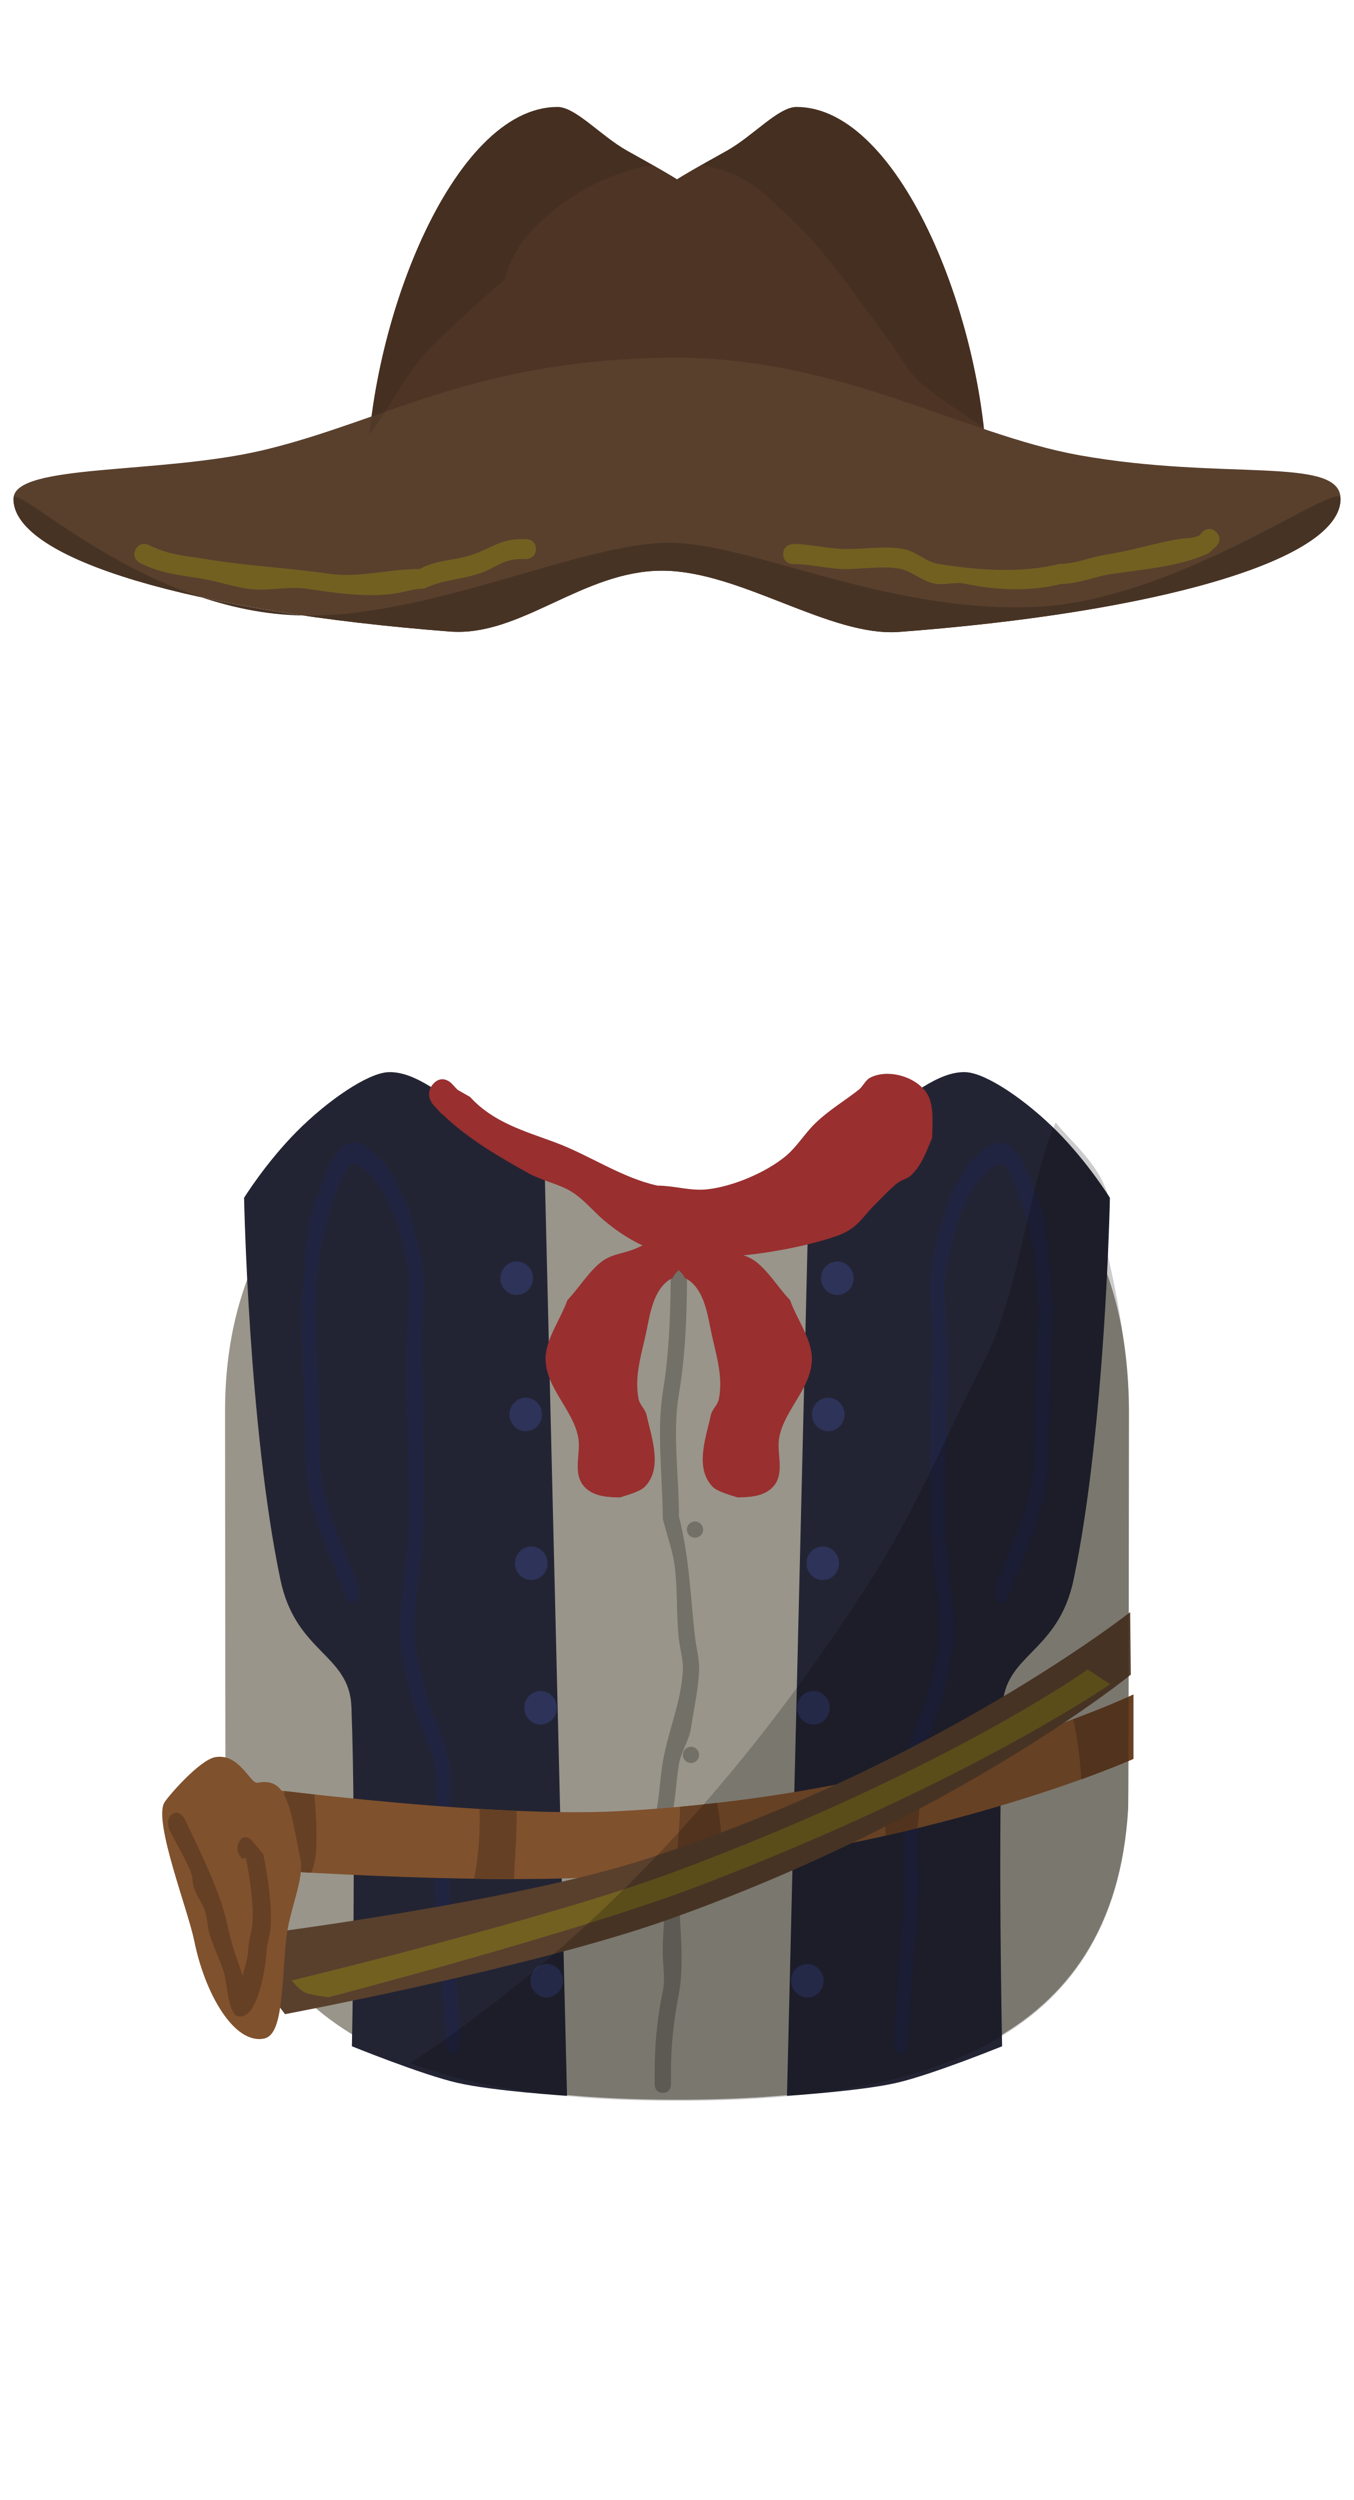 <svg version="1.1" xmlns="http://www.w3.org/2000/svg" xmlns:xlink="http://www.w3.org/1999/xlink" width="208" height="384" viewBox="0,0,208,384"><g transform="translate(-256,-448)"><g data-paper-data="{&quot;isPaintingLayer&quot;:true}" fill-rule="nonzero" stroke="none" stroke-linecap="butt" stroke-linejoin="miter" stroke-miterlimit="10" stroke-dasharray="" stroke-dashoffset="0" style="mix-blend-mode: normal"><path d="" fill-opacity="0.051" fill="#ffffff" stroke-width="0"/><path d="" fill-opacity="0.102" fill="#ffffff" stroke-width="0"/><path d="" fill-opacity="0.102" fill="#ffffff" stroke-width="0"/><path d="M290.573,664.681c0,-23.742 11.917,-39.414 30.096,-47.907c1.54,-0.719 8.977,7.267 21.181,12.451c5.431,2.307 11.806,4.76 19.025,4.442c7.992,-0.352 13.973,-3.274 19.539,-5.825c11.639,-5.333 18.94,-11.993 21.301,-10.836c17.327,8.487 27.711,24.051 27.711,47.676c0,1.394 -0.041,59.702 -0.122,61.076c-2.148,36.41 -32.356,44.727 -69.305,44.727c-37.123,0 -67.441,-8.59 -69.333,-45.242c-0.062,-1.205 -0.094,-59.341 -0.094,-60.561z" fill="#99958a" stroke-width="0"/><g fill="#737067" stroke-width="0.5"><path d="M357.823,769.435c-1.25,0 -1.25,-1.25 -1.25,-1.25v-1.853c0,-4.493 0.382,-8.392 1.269,-12.643c0.372,-1.785 -0.033,-4.054 -0.033,-5.891c0,-3.301 0.555,-7.142 -0.001,-10.39c-0.595,-3.476 -1.266,-6.637 -1.213,-10.201c0.723,-2.89 0.738,-5.763 1.23,-8.645c0.813,-4.764 2.836,-9.122 3.074,-14.066c0.077,-1.599 -0.434,-3.172 -0.613,-4.762c-0.417,-3.694 -0.168,-7.517 -0.641,-11.194c-0.309,-2.401 -1.241,-4.93 -1.826,-7.279c-0.023,-6.252 -0.98,-13.462 0.024,-19.622c1.075,-6.594 1.202,-13.203 1.202,-20.1c0,0 0,-1.25 1.25,-1.25c1.25,0 1.25,1.25 1.25,1.25c0,7.088 -0.109,13.885 -1.269,20.674c-0.995,5.824 0.048,12.805 0.024,18.739c1.616,6.281 1.742,12.168 2.475,18.536c0.197,1.709 0.697,3.404 0.623,5.122c-0.125,2.884 -0.837,6.014 -1.251,8.824c-0.28,1.897 -1.547,3.641 -1.853,5.528c-0.464,2.861 -0.503,5.697 -1.218,8.561c-0.005,3.752 1.21,7.327 1.234,11.002c0.032,4.929 0.896,10.917 -0.033,15.737c-0.786,4.073 -1.202,7.75 -1.202,12.069v1.853c0,0 0,1.25 -1.25,1.25z"/><path d="M361.515,682.93c0,-0.69 0.56,-1.25 1.25,-1.25c0.69,0 1.25,0.56 1.25,1.25c0,0.69 -0.56,1.25 -1.25,1.25c-0.69,0 -1.25,-0.56 -1.25,-1.25z"/><path d="M360.897,717.526c0,-0.69 0.56,-1.25 1.25,-1.25c0.69,0 1.25,0.56 1.25,1.25c0,0.69 -0.56,1.25 -1.25,1.25c-0.69,0 -1.25,-0.56 -1.25,-1.25z"/></g><g><g><path d="M310.056,762.28c0,0 0.68,-31.805 -0.071,-52.126c-0.301,-8.157 -8.55,-8.244 -10.915,-19.561c-4.893,-23.411 -5.575,-58.623 -5.575,-58.623c0,0 3.319,-5.365 8.067,-10.155c4.757,-4.799 10.946,-9.023 14.095,-9.146c4.23,-0.165 8.629,3.841 13.674,7.079c4.749,3.048 10.278,5.335 10.278,5.335l3.495,144.807c0,0 -11.291,-0.711 -16.866,-1.995c-5.437,-1.252 -16.182,-5.614 -16.182,-5.614z" fill="#232433" stroke-width="0"/><path d="M325.625,763.473c-1.111,0.043 -1.178,-1.755 -1.178,-1.755l-0.023,-0.635c-0.187,-5.07 -0.753,-10.06 -0.943,-15.043c-0.794,-4.921 -0.734,-9.449 -0.528,-14.363c0.048,-1.133 -0.232,-3.358 -0.161,-4.512c0.143,-2.307 0.472,-4.643 0.132,-7.057c-0.427,-3.032 -1.535,-5.1 -2.526,-7.618c-1.413,-3.591 -2.157,-7.933 -2.917,-11.945c-0.259,-6.327 1.144,-11.915 1.296,-18.11c0.235,-9.544 -0.591,-19.336 -0.276,-28.846c0.141,-4.233 0.822,-7.641 -0.018,-11.922c-0.731,-2.978 -1.316,-5.674 -2.519,-8.3c-0.64,-1.398 -1.421,-2.894 -2.286,-3.973c-0.706,-0.881 -2.603,-2.932 -3.524,-2.659c-0.866,0.257 -1.876,2.682 -2.268,3.763c-1.683,4.65 -2.932,9.027 -3.21,14.604c-0.065,1.302 -0.045,2.64 -0.255,3.893c0.253,6.039 0.461,12.08 0.684,18.121c0.088,2.374 -0.037,4.996 0.256,7.33c0.828,6.588 3.642,11.406 5.634,17.063c0,0 0.556,1.589 -0.408,2.432c-0.964,0.843 -1.52,-0.746 -1.52,-0.746c-2.094,-6.018 -4.998,-11.082 -5.878,-18.087c-0.317,-2.525 -0.212,-5.341 -0.306,-7.905c-0.23,-6.232 -0.472,-12.465 -0.676,-18.698c0.742,-4.428 0.527,-9.432 1.533,-13.85c0.469,-2.059 1.521,-4.204 2.224,-6.079c1.336,-3.559 3.099,-6.1 5.851,-4.733c0.768,0.382 2.473,1.847 3.169,2.715c1.047,1.305 1.972,3.025 2.75,4.73c1.347,2.954 2.029,5.952 2.845,9.29c0.932,4.91 0.307,8.68 0.136,13.501c-0.082,2.318 0.247,4.654 0.271,6.981c0.075,7.16 0.186,14.54 0.013,21.671c-0.143,5.91 -1.522,11.306 -1.331,17.287c0.703,3.583 1.361,7.522 2.634,10.724c1.12,2.815 2.316,5.315 2.791,8.703c0.388,2.768 0.097,5.546 -0.09,8.209c-0.101,1.443 0.224,2.923 0.168,4.375c-0.18,4.672 -0.252,8.878 0.504,13.569c0.182,5.091 0.776,10.216 0.967,15.397l0.023,0.635c0,0 0.066,1.798 -1.045,1.842z" fill="#212440" stroke-width="0.5"/><path d="M332.875,644.417c-0.052,-1.419 1.024,-2.613 2.403,-2.666c1.38,-0.054 2.541,1.053 2.593,2.471c0.052,1.419 -1.024,2.613 -2.403,2.666c-1.38,0.054 -2.541,-1.053 -2.593,-2.471z" fill="#2e335a" stroke-width="0.5"/><path d="M334.266,665.341c-0.052,-1.419 1.024,-2.613 2.403,-2.666c1.38,-0.054 2.541,1.053 2.593,2.471c0.052,1.419 -1.024,2.613 -2.403,2.666c-1.38,0.054 -2.541,-1.053 -2.593,-2.471z" fill="#2e335a" stroke-width="0.5"/><path d="M335.111,688.194c-0.052,-1.419 1.024,-2.613 2.403,-2.666c1.38,-0.054 2.541,1.053 2.593,2.471c0.052,1.419 -1.024,2.613 -2.403,2.666c-1.38,0.054 -2.541,-1.053 -2.593,-2.471z" fill="#2e335a" stroke-width="0.5"/><path d="M336.549,710.388c-0.052,-1.419 1.024,-2.613 2.403,-2.666c1.38,-0.054 2.541,1.053 2.593,2.471c0.052,1.419 -1.024,2.613 -2.403,2.666c-1.38,0.054 -2.541,-1.053 -2.593,-2.471z" fill="#2e335a" stroke-width="0.5"/><path d="M336.658,730.091c-0.052,-1.419 1.024,-2.613 2.403,-2.666c1.38,-0.054 2.541,1.053 2.593,2.471c0.052,1.419 -1.024,2.613 -2.403,2.666c-1.38,0.054 -2.541,-1.053 -2.593,-2.471z" fill="#2e335a" stroke-width="0.5"/><path d="M337.479,752.309c-0.052,-1.419 1.024,-2.613 2.403,-2.666c1.38,-0.054 2.541,1.053 2.593,2.471c0.052,1.419 -1.024,2.613 -2.403,2.666c-1.38,0.054 -2.541,-1.053 -2.593,-2.471z" fill="#2e335a" stroke-width="0.5"/></g><g data-paper-data="{&quot;index&quot;:null}"><path d="M393.762,767.894c-5.575,1.284 -16.866,1.995 -16.866,1.995l3.495,-144.807c0,0 5.529,-2.287 10.278,-5.335c5.045,-3.238 9.444,-7.244 13.674,-7.079c3.149,0.123 9.338,4.347 14.095,9.146c4.748,4.79 8.067,10.155 8.067,10.155c0,0 -0.681,35.212 -5.575,58.623c-2.366,11.317 -10.614,11.404 -10.915,19.561c-0.751,20.321 -0.071,52.126 -0.071,52.126c0,0 -10.744,4.362 -16.182,5.614z" fill="#232433" stroke-width="0"/><path d="M393.33,761.631l0.023,-0.635c0.191,-5.181 0.785,-10.306 0.967,-15.397c0.757,-4.69 0.684,-8.896 0.504,-13.569c-0.056,-1.452 0.269,-2.932 0.168,-4.375c-0.187,-2.663 -0.477,-5.441 -0.09,-8.209c0.475,-3.387 1.672,-5.888 2.791,-8.703c1.274,-3.202 1.931,-7.141 2.634,-10.724c0.191,-5.981 -1.188,-11.377 -1.331,-17.287c-0.172,-7.132 -0.062,-14.512 0.013,-21.671c0.024,-2.327 0.353,-4.663 0.271,-6.981c-0.171,-4.821 -0.796,-8.591 0.136,-13.501c0.816,-3.338 1.498,-6.336 2.845,-9.29c0.778,-1.706 1.702,-3.425 2.75,-4.73c0.696,-0.868 2.401,-2.334 3.169,-2.715c2.752,-1.367 4.515,1.173 5.851,4.733c0.703,1.874 1.755,4.02 2.224,6.079c1.006,4.418 0.791,9.422 1.533,13.85c-0.204,6.233 -0.446,12.465 -0.676,18.698c-0.095,2.564 0.011,5.38 -0.306,7.905c-0.88,7.006 -3.784,12.069 -5.878,18.087c0,0 -0.556,1.589 -1.52,0.746c-0.964,-0.843 -0.408,-2.432 -0.408,-2.432c1.991,-5.657 4.806,-10.476 5.634,-17.063c0.293,-2.334 0.169,-4.956 0.256,-7.33c0.223,-6.04 0.431,-12.082 0.684,-18.121c-0.21,-1.253 -0.19,-2.591 -0.255,-3.893c-0.278,-5.577 -1.527,-9.954 -3.21,-14.604c-0.391,-1.081 -1.401,-3.506 -2.268,-3.763c-0.921,-0.273 -2.818,1.778 -3.524,2.659c-0.864,1.079 -1.645,2.575 -2.286,3.973c-1.203,2.626 -1.788,5.323 -2.519,8.3c-0.839,4.281 -0.158,7.689 -0.018,11.922c0.316,9.51 -0.511,19.302 -0.276,28.846c0.153,6.195 1.555,11.783 1.296,18.11c-0.76,4.012 -1.504,8.354 -2.917,11.945c-0.991,2.519 -2.098,4.587 -2.526,7.618c-0.34,2.414 -0.011,4.75 0.132,7.057c0.072,1.154 -0.208,3.379 -0.161,4.512c0.206,4.913 0.266,9.441 -0.528,14.363c-0.19,4.983 -0.756,9.973 -0.943,15.043l-0.023,0.635c0,0 -0.066,1.798 -1.178,1.755c-1.111,-0.043 -1.045,-1.842 -1.045,-1.842z" fill="#212440" stroke-width="0.5"/><path d="M384.532,646.888c-1.38,-0.054 -2.456,-1.248 -2.403,-2.666c0.052,-1.419 1.213,-2.525 2.593,-2.471c1.38,0.054 2.456,1.248 2.403,2.666c-0.052,1.419 -1.213,2.525 -2.593,2.471z" fill="#2e335a" stroke-width="0.5"/><path d="M383.141,667.813c-1.38,-0.054 -2.456,-1.248 -2.403,-2.666c0.052,-1.419 1.213,-2.525 2.593,-2.471c1.38,0.054 2.456,1.248 2.403,2.666c-0.052,1.419 -1.213,2.525 -2.593,2.471z" fill="#2e335a" stroke-width="0.5"/><path d="M382.296,690.665c-1.38,-0.054 -2.456,-1.248 -2.403,-2.666c0.052,-1.419 1.213,-2.525 2.593,-2.471c1.38,0.054 2.456,1.248 2.403,2.666c-0.052,1.419 -1.213,2.525 -2.593,2.471z" fill="#2e335a" stroke-width="0.5"/><path d="M380.858,712.859c-1.38,-0.054 -2.456,-1.248 -2.403,-2.666c0.052,-1.419 1.213,-2.525 2.593,-2.471c1.38,0.054 2.456,1.248 2.403,2.666c-0.052,1.419 -1.213,2.525 -2.593,2.471z" fill="#2e335a" stroke-width="0.5"/><path d="M380.748,732.562c-1.38,-0.054 -2.456,-1.248 -2.403,-2.666c0.052,-1.419 1.213,-2.525 2.593,-2.471c1.38,0.054 2.456,1.248 2.403,2.666c-0.052,1.419 -1.213,2.525 -2.593,2.471z" fill="#2e335a" stroke-width="0.5"/><path d="M379.928,754.78c-1.38,-0.054 -2.456,-1.248 -2.403,-2.666c0.052,-1.419 1.213,-2.525 2.593,-2.471c1.38,0.054 2.456,1.248 2.403,2.666c-0.052,1.419 -1.213,2.525 -2.593,2.471z" fill="#2e335a" stroke-width="0.5"/></g></g><path d="M256,832c0,0 0,-79.639 0,-130.22c0,-70.612 0,-253.78 0,-253.78h208v384z" fill="none" stroke-width="0"/><g stroke-width="0"><path d="M291.102,734.824c0,0 -1.581,-3.626 -1.771,-5.627c-0.218,-2.286 0.536,-7.347 0.536,-7.347c0,0 39.496,5.466 61.161,4.324c46.908,-2.471 79.077,-17.916 79.077,-17.916v9.885c0,0 -31.626,14.209 -78.459,17.916c-21.754,1.722 -60.543,-1.236 -60.543,-1.236z" fill="#80512d"/><g fill="#664024"><path d="M430.104,708.26v9.885c0,0 -2.81,1.262 -7.995,3.133c-0.202,-3.472 -0.683,-6.71 -1.236,-9.234c5.966,-2.216 9.231,-3.784 9.231,-3.784z"/><path d="M392.025,729.944c-0,-0.618 -0.002,-1.23 -0.002,-1.834c0,-1.789 -0.35,-4.412 -0.975,-7.38c1.957,-0.432 3.852,-0.875 5.683,-1.326c0.342,2.032 0.527,4.098 0.486,6.215c-0.024,1.217 -0.152,2.252 -0.317,3.18c-1.577,0.385 -3.203,0.768 -4.875,1.144z"/><path d="M359.83,735.293c0.179,-2.779 0.54,-6.228 0.642,-9.801c1.928,-0.177 3.826,-0.375 5.694,-0.591c0.58,3.14 0.82,6.351 0.782,9.53c-2.324,0.311 -4.698,0.599 -7.118,0.861z"/><path d="M328.84,736.55c0.03,-0.165 0.061,-0.329 0.091,-0.49c0.635,-3.412 0.835,-6.824 0.742,-10.228c1.907,0.114 3.807,0.213 5.678,0.292c0.099,3.117 -0.237,6.797 -0.397,10.475c-2.02,-0 -4.066,-0.017 -6.114,-0.048z"/><path d="M297.83,735.28c0.004,-1.287 0.105,-2.58 0.212,-3.859c0.203,-2.429 0.91,-5.286 1.701,-8.331c1.411,0.165 2.94,0.34 4.563,0.519c0.22,2.787 0.41,5.576 0.243,8.745c-0.068,1.287 -0.373,2.312 -0.751,3.277c-2.223,-0.122 -4.235,-0.242 -5.968,-0.35z"/></g></g><g><path d="M299.788,757.351c0,0 -2.467,-3.092 -3.17,-4.975c-0.803,-2.151 -1.387,-7.235 -1.387,-7.235c0,0 39.563,-4.96 60.191,-11.678c44.664,-14.547 74.199,-37.868 74.199,-37.868l0.092,9.613c0,0 -26.862,21.922 -71.132,37.642c-20.564,7.302 -58.794,14.501 -58.794,14.501z" fill="#59402d" stroke-width="0"/><g fill="none" stroke-width="1" font-family="sans-serif" font-weight="normal" font-size="12" text-anchor="start"/></g><g><path d="M306.435,754.752c0,0 -2.689,-0.328 -3.556,-0.726c-0.99,-0.455 -2.063,-1.855 -2.063,-1.855c0,0 39.565,-9.517 58.788,-16.675c41.622,-15.499 63.495,-31.083 63.495,-31.083l3.428,2.266c0,0 -21.81,15.128 -62.935,30.886c-19.103,7.32 -57.157,17.187 -57.157,17.187z" fill="#726021" stroke-width="0"/><g fill="none" stroke-width="1" font-family="sans-serif" font-weight="normal" font-size="12" text-anchor="start"/></g><g><path d="M302.165,733.638c0.597,2.951 -1.761,7.797 -2.199,12.184c-0.753,7.552 -0.491,14.689 -3.403,15.278c-4.604,0.931 -9.085,-6.915 -10.71,-14.947c-0.985,-4.868 -6.216,-18.169 -4.645,-21.234c0.407,-0.794 5.379,-6.585 7.84,-7.038c3.716,-0.685 5.418,4.151 6.509,3.93c4.604,-0.931 4.983,3.795 6.608,11.828z" fill="#80512d" stroke-width="0"/><path d="M292.693,730.944c0.698,-1.46 1.908,-0.386 1.908,-0.386l1.86,2.259c0.69,3.409 1.293,7.482 1.141,10.841c-0.064,1.426 -0.607,2.705 -0.663,4.133c-0.131,2.403 -1.387,10.711 -4.465,9.856c-1.438,-0.399 -1.631,-5.449 -2.108,-6.843c-0.638,-1.866 -1.484,-3.626 -2.104,-5.498c-0.404,-1.218 -0.358,-2.579 -0.768,-3.794c-0.432,-1.281 -1.307,-2.312 -1.72,-3.601c-0.249,-0.775 -0.164,-1.66 -0.468,-2.409c-0.841,-2.074 -2.255,-4.346 -3.248,-6.422c0,0 -0.77,-1.613 0.395,-2.438c1.166,-0.825 1.936,0.788 1.936,0.788c2.036,4.268 4.133,8.446 5.653,12.97c0.819,2.438 1.192,5.056 2.011,7.492c0.063,0.188 0.73,1.911 1.19,3.522c0.409,-1.354 0.851,-2.74 0.905,-4.237c0.072,-1.392 0.593,-2.641 0.66,-4.034c0.144,-2.988 -0.426,-6.71 -1.047,-9.78l-0.557,0.115c0,0 -1.21,-1.074 -0.512,-2.533z" fill="#664024" stroke-width="0.5"/></g><path d="M429.427,664.925c0,1.393 -0.041,59.659 -0.122,61.032c-2.147,36.384 -32.333,44.695 -69.255,44.695c-15.333,0 -29.504,-1.466 -40.988,-5.773c1.319,-0.873 2.616,-1.756 3.889,-2.643c27.681,-19.305 49.047,-43.786 67.14,-72.053c6.65,-10.389 11.442,-22.101 17.054,-33.061c5.55,-10.839 7.002,-27.813 11.029,-36.727c1.973,2.59 6.276,5.977 7.864,10.661c1.027,3.029 -0.518,6.961 0.278,10.361c1.94,8.284 3.11,17.077 3.11,23.509z" fill-opacity="0.2" fill="#000000" stroke-width="0"/><path d="M326.291,615.381l1.929,1.1c3.579,3.939 8.442,5.26 13.066,6.979c5.313,1.975 10.213,5.435 15.729,6.637c2.635,0.006 4.979,0.848 7.627,0.567c3.869,-0.411 9.049,-2.573 12.119,-5.149c1.639,-1.376 2.891,-3.448 4.439,-4.954c2.148,-2.09 4.476,-3.417 6.731,-5.202c0.641,-0.507 0.994,-1.437 1.703,-1.818c2.569,-1.38 6.813,-0.36 8.659,2.239c1.287,1.812 0.922,4.979 0.9,6.995c-0.927,2.146 -1.531,4.065 -3.204,5.713c-0.599,0.59 -1.483,0.705 -2.134,1.221c-1.213,0.962 -2.268,2.15 -3.39,3.241c-1.795,1.746 -2.273,3.024 -4.5,4.264c-2.546,1.418 -15.58,4.767 -25.733,3.683c-6.196,-0.661 -11.318,-5.3 -12.33,-6.264c-1.326,-1.264 -2.585,-2.667 -4.112,-3.61c-1.894,-1.17 -4.561,-1.694 -6.564,-2.807c-4.54,-2.524 -9.347,-5.317 -13.218,-9.038c-0.148,-0.099 -0.461,-0.334 -0.713,-0.707c-0.252,-0.258 -0.5,-0.521 -0.742,-0.788c0,0 -1.445,-1.606 0,-3.212c1.445,-1.606 2.889,0 2.889,0c0.278,0.313 0.562,0.615 0.85,0.909z" fill="#992f2f" stroke-width="0.5"/><path d="M362.26,638.509c0.08,0.607 0.04,1.311 -0.132,2.081c-0.465,2.086 -1.95,1.978 -2.804,3.686c-2.831,1.415 -3.421,5.218 -3.981,8c-0.696,3.46 -1.953,6.92 -1.247,10.598c0.174,0.904 1.044,1.57 1.236,2.471c0.703,3.304 2.58,8.194 -0.333,11.056c-0.753,0.739 -2.907,1.303 -3.773,1.586c-1.763,-0.013 -4.051,-0.134 -5.409,-1.586c-1.93,-2.063 -0.573,-5.04 -0.968,-7.479c-0.758,-4.681 -5.864,-8.385 -4.925,-13.461c0.48,-2.597 2.364,-5.266 3.242,-7.783c1.778,-1.837 3.266,-4.397 5.275,-5.917c1.582,-1.197 3.431,-1.238 5.167,-1.982c0.708,-0.303 1.419,-0.633 2.131,-0.982c0.56,-0.805 1.151,-1.602 2.042,-2.027c1.052,-0.502 1.942,-0.644 2.647,-0.5c0.788,-0.456 1.565,-0.916 2.325,-1.371c2.239,-1.341 4.695,-2.244 6.539,-4.127c0,0 0.884,-0.884 1.768,0c0.884,0.884 0,1.768 0,1.768c-2.313,2.275 -5.508,4.261 -8.802,5.971z" fill="#992f2f" stroke-width="0.5"/><path d="M349.471,632.538c0,0 -0.884,-0.884 0,-1.768c0.884,-0.884 1.768,0 1.768,0c1.844,1.883 4.3,2.787 6.539,4.127c0.76,0.455 1.537,0.915 2.325,1.371c0.705,-0.143 1.595,-0.001 2.647,0.5c0.892,0.425 1.483,1.223 2.042,2.027c0.711,0.349 1.423,0.678 2.131,0.982c1.736,0.744 3.585,0.786 5.167,1.982c2.009,1.52 3.497,4.08 5.275,5.917c0.879,2.517 2.762,5.186 3.242,7.783c0.939,5.076 -4.167,8.78 -4.925,13.461c-0.395,2.439 0.962,5.416 -0.968,7.479c-1.358,1.452 -3.646,1.573 -5.409,1.586c-0.865,-0.283 -3.02,-0.846 -3.773,-1.586c-2.913,-2.862 -1.036,-7.752 -0.333,-11.056c0.192,-0.901 1.062,-1.567 1.236,-2.471c0.706,-3.678 -0.551,-7.138 -1.247,-10.598c-0.56,-2.782 -1.15,-6.585 -3.981,-8c-0.854,-1.708 -2.338,-1.599 -2.804,-3.686c-0.172,-0.77 -0.213,-1.474 -0.132,-2.081c-3.294,-1.71 -6.489,-3.697 -8.802,-5.971z" data-paper-data="{&quot;index&quot;:null}" fill="#992f2f" stroke-width="0.5"/><path d="M312.358,522.24c0,-23.947 13.112,-57.814 29.287,-57.814c2.781,0 6.634,4.432 10.679,6.71c7.285,4.103 15.19,8.048 18.564,15.004c5.649,11.646 0.045,23.685 0.045,36.101c0,1.323 -0.04,2.588 -0.118,3.798c-16.685,-1.781 -33.613,-1.546 -50.123,1.871c-2.827,0.585 -5.452,1.107 -7.85,1.708c-0.317,-2.232 -0.483,-4.685 -0.483,-7.377z" fill="#4d3424" stroke-width="0"/><path d="M349.067,522.24c0,-12.415 -5.604,-24.454 0.045,-36.101c3.373,-6.955 11.279,-10.901 18.564,-15.004c4.045,-2.278 7.898,-6.709 10.679,-6.709c16.175,0 29.287,33.866 29.287,57.814c0,4.437 -0.45,8.222 -1.286,11.445c-0.141,-0.078 -0.279,-0.157 -0.416,-0.236c-8.559,-4.967 -19.339,-5.353 -28.983,-6.664c-9.215,-1.253 -18.529,-1.93 -27.83,-1.832c-0.039,-0.876 -0.059,-1.78 -0.059,-2.712z" data-paper-data="{&quot;index&quot;:null}" fill="#4d3424" stroke-width="0"/><path d="M461.935,524.62c0,9.427 -28.289,17.449 -67.797,20.434c-10.673,0.807 -24.446,-9.404 -36.42,-9.404c-12.256,0 -21.725,10.19 -32.609,9.347c-39.113,-3.03 -67.043,-11.01 -67.043,-20.377c0,-5.513 22.607,-3.699 38.542,-7.524c18.675,-4.483 33.016,-14.156 63.393,-14.156c24.985,0 44.068,11.801 61.796,14.975c22.217,3.977 40.138,0.046 40.138,6.706z" fill="#59402d" stroke-width="0"/><path d="M341.645,464.426c2.781,0 6.634,4.432 10.679,6.71c1.313,0.739 2.646,1.474 3.968,2.221c-7.572,1.182 -14.922,5.609 -19.487,11.066c-1.567,1.874 -2.567,4.137 -3.34,6.551c-3.803,3.284 -7.495,6.628 -11.113,10.185c-3.763,3.699 -6.315,9.211 -9.606,13.594c2.282,-22.934 14.352,-50.327 28.899,-50.327z" fill-opacity="0.102" fill="#000000" stroke-width="0"/><path d="M461.935,524.62c0,2.738 -2.387,5.358 -6.743,7.771c-10.639,5.892 -33.023,10.545 -61.054,12.664c-10.673,0.807 -24.446,-9.404 -36.42,-9.404c-12.256,0 -21.725,10.19 -32.609,9.347c-39.113,-3.03 -67.043,-11.01 -67.043,-20.377c0,-3.031 19.4,17.023 43.586,17.893c19.808,0.713 43.436,-11.155 57.113,-11.155c12.572,0 33.052,10.684 55.824,9.872c22.486,-0.802 47.346,-19.919 47.346,-16.61z" fill="#473324" stroke-width="0"/><path d="M367.676,471.136c4.045,-2.278 7.898,-6.71 10.679,-6.71c14.304,0 26.213,26.485 28.776,49.174c-3.236,-2.071 -6.454,-4.168 -9.413,-6.56c-2.076,-1.678 -3.565,-4.623 -5.14,-6.717c-5.071,-6.741 -10.308,-14.869 -16.897,-20.411c-0.68,-0.734 -1.397,-1.426 -2.151,-2.072c-2.945,-2.524 -6.288,-3.954 -9.767,-4.514c1.304,-0.737 2.618,-1.461 3.912,-2.189z" data-paper-data="{&quot;index&quot;:null}" fill-opacity="0.102" fill="#000000" stroke-width="0"/><path d="M338.319,532.333c0,1.539 -1.539,1.539 -1.539,1.539h-0.761c-2.71,-0.058 -3.879,1.379 -6.374,2.203c-3.195,1.055 -5.478,0.891 -8.487,2.321c-1.579,0.014 -3.108,0.563 -4.671,0.782c-4.408,0.618 -9.071,-0.131 -13.367,-0.752c-2.998,-0.434 -6.194,0.473 -9.192,-0.015c-2.344,-0.381 -4.726,-1.167 -6.949,-1.536c-3.464,-0.575 -6.186,-0.774 -9.463,-2.403c0,0 -1.377,-0.688 -0.688,-2.065c0.688,-1.377 2.065,-0.688 2.065,-0.688c3.103,1.561 5.496,1.609 8.794,2.161c6.134,1.027 12.529,1.325 18.8,2.239c4.726,0.689 9.384,-0.762 13.963,-0.718c2.808,-1.513 5.175,-1.217 8.136,-2.216c2.874,-0.97 4.205,-2.34 7.432,-2.39h0.761c0,0 1.539,0 1.539,1.539z" fill="#726021" stroke-width="0.5"/><path d="M442.846,529.723c1.088,1.088 0,2.177 0,2.177l-1.161,1.049c-4.369,2.076 -10.259,2.508 -15.03,3.223c-2.606,0.391 -4.867,1.488 -7.58,1.505c-4.962,1.239 -10.116,0.964 -14.946,-0.043c-1.454,-0.303 -2.993,0.271 -4.457,0.021c-2.021,-0.344 -3.559,-1.944 -5.432,-2.303c-2.727,-0.524 -6.038,0.14 -8.827,0.04c-2.585,-0.092 -4.968,-0.769 -7.555,-0.76c0,0 -1.539,0 -1.539,-1.539c0,-1.539 1.539,-1.539 1.539,-1.539c2.628,0.008 5.044,0.676 7.659,0.762c2.99,0.098 6.503,-0.561 9.43,0.04c1.86,0.382 3.276,1.946 5.218,2.261c5.818,0.942 12.663,1.473 18.52,0.007c2.704,-0.031 4.894,-1.098 7.511,-1.495c3.657,-0.556 7.122,-1.698 10.751,-2.315c1.123,-0.191 2.359,-0.078 3.362,-0.618l0.361,-0.472c0,0 1.088,-1.088 2.177,0z" fill="#726021" stroke-width="0.5"/></g></g></svg><!--rotationCenter:103.99996499999997:191.999975-->